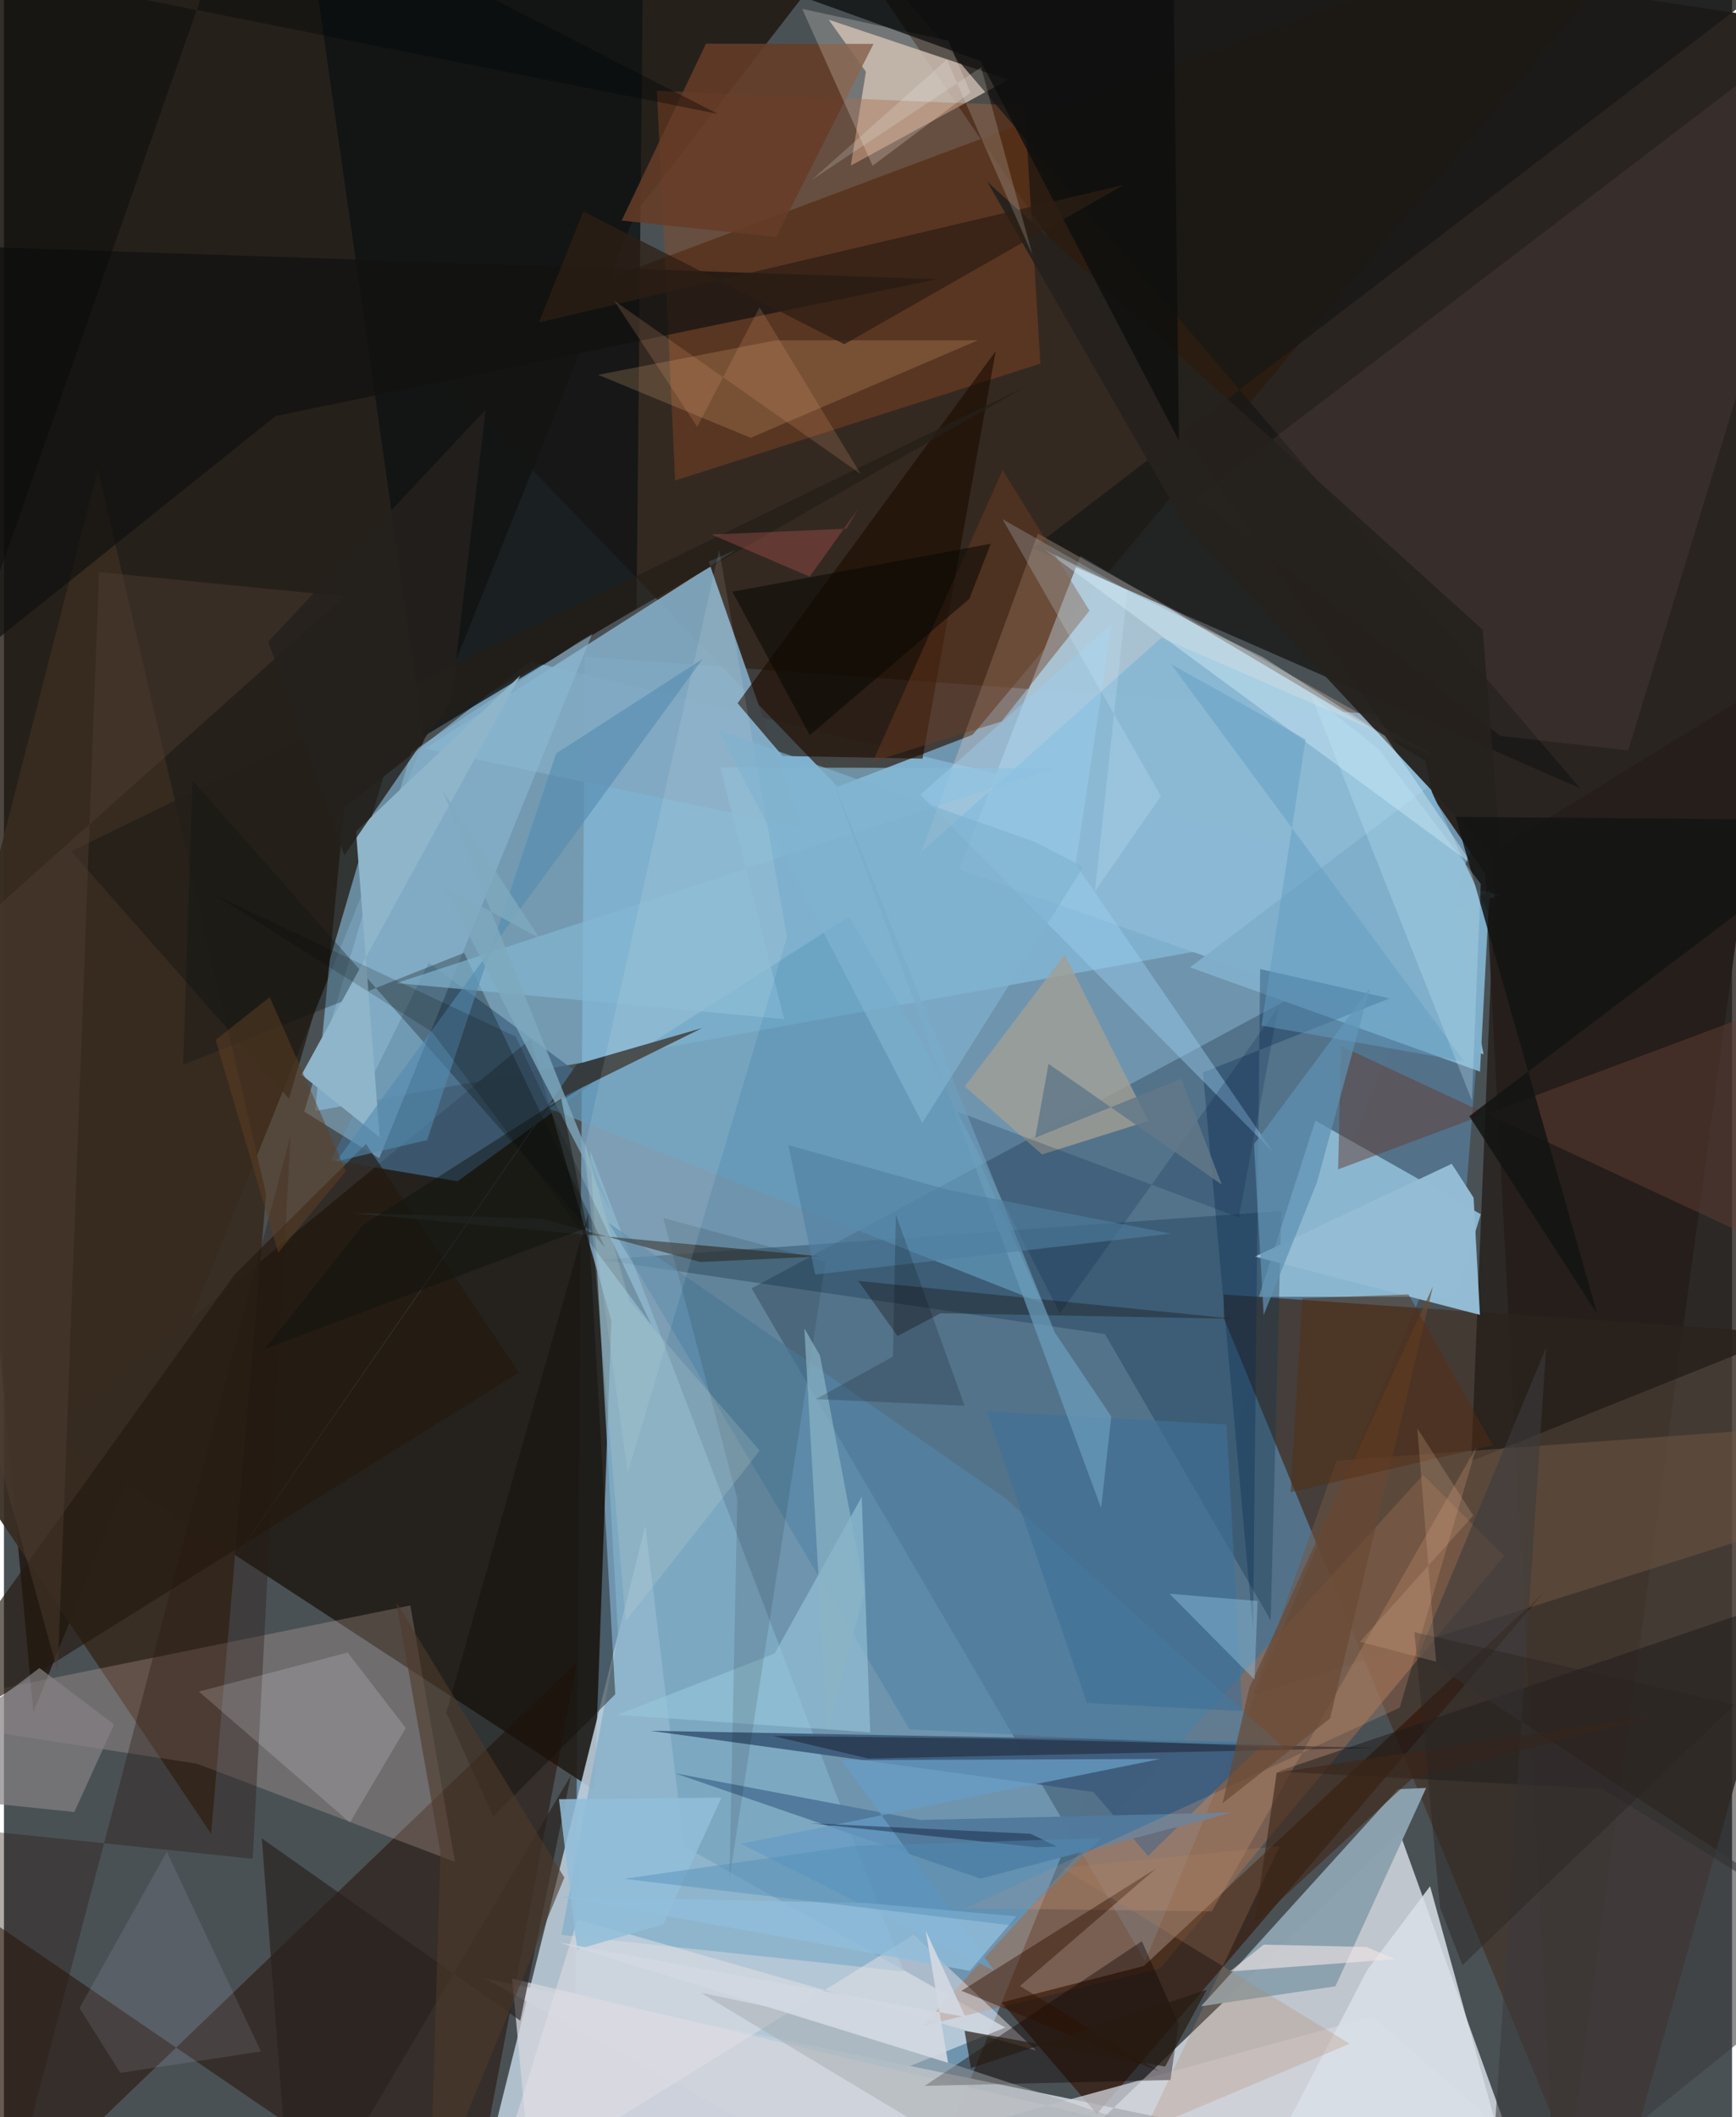<svg xmlns="http://www.w3.org/2000/svg" width="228" height="278" viewBox="0 0 836 1024"><path fill="#4a5155" d="M0 0h836v1024H0z"/><path fill="#76a0bc" fill-opacity=".859" d="M434.795 1086h-159.34l5.616-768.345 453.38 32.978z"/><path fill="#cdd3db" fill-opacity=".898" d="M738.084 1060.9L675.15 886.29 467.824 1086 232.627 956.91z"/><path fill="#1c130b" fill-opacity=".776" d="M14.219 828.172l291.541-725.49L433.14-62-62 1.562z"/><path fill="#2a2421" d="M898 15.31L751.674 1086l-35.09-663.511L383.774-62z"/><path fill="#87bddc" fill-opacity=".675" d="M254.493 319.96l470.548 113.31-574.47 104.083 14.095-146.813z"/><path fill="#211d17" fill-opacity=".89" d="M293.851 638.583l-39.177-135.96L22.613 693.744l263.048 172.044z"/><path fill="#2c190b" fill-opacity=".698" d="M468.648 355.343l-65.36 25.157-203.35-211.093L817.28-62z"/><path fill="#53728b" fill-opacity=".988" d="M361.703 623.134l190.368 325.449 155.544-375.665 11.363-142.271z"/><path fill="#bccedc" fill-opacity=".882" d="M223.379 1086l261.029-105.357-155.465-87.722-18.67-155.251z"/><path fill="#8cb9d5" fill-opacity=".98" d="M715.794 509.946l-28.062-141.912-166.934-99.26-58.768 151.763z"/><path fill="#44372f" fill-opacity=".875" d="M898 647.354L590.047 626.1l.132 11.534L774.554 1086z"/><path fill="#8db8d2" fill-opacity=".965" d="M702.18 627.204l12.269-39.924-80.025-45.243-27.33 85.198z"/><path fill="#241005" fill-opacity=".533" d="M-62 891.034L223.233 1086l54.042-282.151L1.98 1068.517z"/><path fill="#c2b0a3" fill-opacity=".831" d="M485.725 38.555L398.984 9.517l18.008 25.171-7.309 45.415z"/><path fill="#81a9c2" fill-opacity=".929" d="M203.545 362.078l150.924-96.329-13.53 5.85 44.834 128.542z"/><path fill="#0e1213" fill-opacity=".792" d="M309.6-62l-3.594 356.29-102.997 61.87L143.34-62z"/><path fill="#382c21" fill-opacity=".933" d="M100.206 886.877L126.82 577.51 45.498 227.039-62 645.539z"/><path fill="#9b6a4f" fill-opacity=".576" d="M559.202 952.113L444.52 979.815l241.967-266.393 39.358 39.119z"/><path fill="#fbdbcf" fill-opacity=".208" d="M196.605 776.502l21.554 124.013L93.423 853.07-62 828.995z"/><path fill="#914b24" fill-opacity=".404" d="M324.72 232.385L315.889 43.94l177.868 7.168 7.633 124.75z"/><path fill="#191816" fill-opacity=".792" d="M898-41.373L497.676 265.128 762.6 381.325 383.583-62z"/><path fill="#416683" fill-opacity=".769" d="M158.284 561.054l61.171 10.281 65.098-47.268-79.037-58.397z"/><path fill="#321300" fill-opacity=".616" d="M528.702 1022.47l-46.082-53.955 68.841-17.645 194.116-181.267z"/><path fill="#8ba1af" fill-opacity=".984" d="M688 864.777l-13.618.572-95.22 105.003 64.95-9.644z"/><path fill="#163550" fill-opacity=".361" d="M617.962 585.724l-329.501 23.58 244.182 35.959 80.163 138.414z"/><path fill="#82afc9" fill-opacity=".737" d="M283.606 556.462l151.697 397.056L269.7 935.82l27.342-145.638z"/><path fill="#3f5e7e" fill-opacity=".969" d="M609.78 842.651l-296.898-5.528 214.198 29.61 26.386 30.928z"/><path fill="#ffe1ce" fill-opacity=".255" d="M500.171 258.082l-56.297 153.875 116.12-103.555 136.218 59.317z"/><path fill="#1d0c00" fill-opacity=".631" d="M444.368 366.92l-67.685-1.278-21.787-25.52L479.78 169.83z"/><path fill="#241e18" fill-opacity=".792" d="M898 302.77l-7.736 331.448-180.444 72.468 11.964-295.43z"/><path fill="#8ebbd4" fill-opacity=".537" d="M284.746 306.145l-87.734 57.661-51.754 173.845 36.299 22.555z"/><path fill="#d3d5dc" fill-opacity=".757" d="M245.842 956.997L257.889 1086l404.25-110.693L789.066 1086z"/><path fill="#241f19" fill-opacity=".792" d="M187.488 362.415L137.88 531.351 32.529 411.723l461.224-224.52z"/><path fill="#ffc8c5" fill-opacity=".063" d="M785.764 362.91L898-4.298 576.548 240.848 723.933 355.95z"/><path fill="#121210" fill-opacity=".706" d="M131.428 201.252l-181.161 145.13L-62 117.652l513.364 17.375z"/><path fill="#a29f95" fill-opacity=".792" d="M502.217 558.371l51.432-16.215-40.488-80.478-48.33 63.787z"/><path fill="#dadfe6" fill-opacity=".859" d="M723.71 1034.587L590.178 1086l69.353-133.243 30.382-40.449z"/><path fill="#94bdd5" fill-opacity=".984" d="M700.398 562.9l10.563 16.372 3.078 56.683-108.86-28.19z"/><path fill="#0d1112" fill-opacity=".306" d="M86.673 515.01l4.577-137.52 199.52 225.85-68.18-142.474z"/><path fill="#80afcb" fill-opacity=".976" d="M689.46 380.246L573.81 467.88l140.26 50.421 4.026-76.46z"/><path fill="#613d36" fill-opacity=".498" d="M645.436 565.568l193.823-72.504L898 622.866 646.824 505.9z"/><path fill="#527a9c" fill-opacity=".996" d="M594.128 876.644l-121.677 31.959-147.812-50.94 118.656 22.594z"/><path fill="#fdc18c" fill-opacity=".192" d="M287.39 181.28l73.86 30.466 109.864-47.14-97.784.03z"/><path fill="#639ebf" fill-opacity=".667" d="M502.25 630.239l-238.583-94.077 145.2-92.82 44.515 77.643z"/><path fill="#25211d" fill-opacity=".945" d="M475.685 87.92l95.983 166.68 152.944 164.096-9.263-114.125z"/><path fill="#e4e0e5" fill-opacity=".514" d="M499.33 991.741l-59.214-55.957-204.253 126.713 41.616-134.128z"/><path fill="#28180e" fill-opacity=".357" d="M120.349 899.032l18.29-349.995L-2.8 1086-62 880.012z"/><path fill="#5485a6" fill-opacity=".651" d="M438.14 836.445l181.396 9.096-134.678-120.594L292.707 591.62z"/><path fill="#715643" fill-opacity=".51" d="M898 687.944v38.825l-293.802 93.147 40.473-113.467z"/><path fill="#1d1a1b" fill-opacity=".506" d="M773.395 865.186L616.33 856.82 898 761.164l-9.2 175.664z"/><path fill="#0f0000" fill-opacity=".392" d="M550.487 938.89l-105.056 69.969 118.908-2.832 3.885-27.148z"/><path fill="#663c27" fill-opacity=".855" d="M339.61 21.125l81.047.111-47.115 93.381-74.725-7.944z"/><path fill="#8eb5ca" d="M170.323 402.131l79.52-75.465-105.864 193.151 37.784 30.277z"/><path fill="#99c7dc" fill-opacity=".592" d="M372.79 799.783l42.173-75.787 4.13 113.896-122.29-8.468z"/><path fill="#e0f7ff" fill-opacity=".361" d="M609.13 317.888l-105.539-51.89 206.796 152.185-42.245-62.26z"/><path fill="#131413" fill-opacity=".855" d="M702.285 395.093l68.483 240.394-61.853-95.648L898 396.765z"/><path fill="#f5f1f5" fill-opacity=".176" d="M166.28 799.275l-72.003 18.876 73.108 63.318 27.024-45.686z"/><path fill="#fff5e7" fill-opacity=".227" d="M420.218 80.18l47.317-35.395-10.666-25.076-70.701-15.426z"/><path fill="#241a0f" fill-opacity=".651" d="M-62 858.011l173.556-241.546 63.596-63.146 74.082 110.555z"/><path fill="#02254f" fill-opacity=".302" d="M670.31 482.875l-90.285 35.836 24.255 269.432 3.432-319.464z"/><path fill="#d8a07a" fill-opacity=".255" d="M584.309 924.495l-119.199-1.55 210.082-97.005 37.273-126.332z"/><path fill="#848183" fill-opacity=".702" d="M53.291 834.05l-36.129-27.303L-62 866.482l96.056 9.92z"/><path fill="#27221f" fill-opacity=".667" d="M124.735 889.139l125.03 88.182 24.524-118.634L139.696 1086z"/><path fill="#12100a" fill-opacity=".427" d="M236.714 878.514l59.015-59.049-13.15-232.386-68.59 241.259z"/><path fill="#6e3c21" fill-opacity=".435" d="M525.147 295.334L482.61 348.94l-62.234 19.36 62.75-140.95z"/><path fill="#070d00" fill-opacity=".114" d="M354.798 724.837L318.92 589.051l78.546 21.19-46.497 298.3z"/><path fill="#83b7d3" fill-opacity=".655" d="M346.557 371.17l30.887 121.706-187.632-17.383 317.423-103.864z"/><path fill="#b7b9c8" fill-opacity=".145" d="M36.555 971.214l42.228-75.59 45.548 96.593-68.01 10.343z"/><path fill="#679cc4" fill-opacity=".776" d="M405.167 851.315l73.953 101.878-122.605-61.436 202.91-41.008z"/><path fill="#533f32" fill-opacity=".42" d="M26.033 808.713l19.965-531.995 118.86 11.742L-62 490.983z"/><path fill="#0c0e0e" fill-opacity=".757" d="M472.461 29.523l95.956 183.531L565.148-62H218.813z"/><path fill="#9cd0f0" fill-opacity=".424" d="M518.468 418.055l95.336 139.005L443.4 384.372l92.633-82.764z"/><path fill="#2d1e14" fill-opacity=".733" d="M258.806 155.953L541.662 89.47l-135.11 77.012L280.298 102.3z"/><path fill="#3c3c3d" fill-opacity=".58" d="M717.511 1086L898 940.444 684.431 800.09l61.608-148.243z"/><path fill="#001d42" fill-opacity=".204" d="M616.628 486.882l-105.8 148.36-49.66-97.603 136.226 51.21z"/><path fill="#2d0f01" fill-opacity=".427" d="M491.502 960.56l65.688-56.709-93.977 59.034 95.892 39.132z"/><path fill="#363c3e" d="M337.752 497.229l-60.704 17.574L95.754 776.925l168.924-243.522z"/><path fill="#030008" fill-opacity=".337" d="M418.159 850.528l-46.223-10.922 108.081 1.35 183.422 4.446z"/><path fill="#af8461" fill-opacity=".251" d="M511.893 903.454l139.099 85.05-99.063 41.727 65.29-137.397z"/><path fill="#010503" fill-opacity=".357" d="M116.698-62L345.373 55.094-62-26.05v473.773z"/><path fill="#6091b3" fill-opacity=".71" d="M609.403 636.02l25.812-64.181 25.587-93.879-56.05 75.453z"/><path fill="#3f2719" fill-opacity=".631" d="M615.735 857.358l188.7-28.55-123.447 31.624-76.086 70.19z"/><path fill="#181516" fill-opacity=".365" d="M432.302 646.197l20.799-11.026 141.747 2.67-181.564-18.31z"/><path fill="#a3aaad" fill-opacity=".471" d="M383.89 973.61l277.123 91.11-202.838-28.034-121.03-72.848z"/><path fill="#f0e5e5" fill-opacity=".608" d="M593.1 953.524l80.092-5.941-14.018-5.89-49.757-1.139z"/><path fill="#2e3332" fill-opacity=".694" d="M260.09 589.47l-92.085-2.793 227.297 21-58.5 2.707z"/><path fill="#90bedc" fill-opacity=".796" d="M268.663 917.356l198.575 35.873 22.557-26.369-72.753-6.442z"/><path fill="#6a4832" fill-opacity=".667" d="M691.303 622.181l-49.769 208.967-51.995 41.006 12.956-55.93z"/><path fill="#fffffb" fill-opacity=".098" d="M345.992 266.04l32.8 187.29-77.038 259.19-21.405-154.599z"/><path fill="#3f7098" fill-opacity=".624" d="M523.882 823.644l-48.423-141.028 115.973 6.347 7.67 138.654z"/><path fill="#4e392b" fill-opacity=".596" d="M189.858 775.078l21.291 120.55-5.16 170.635 65.11-158.156z"/><path fill="#548ab0" fill-opacity=".592" d="M267.154 364.436l70.9-45.795L160.72 561.745l43.99-10.346z"/><path fill="#604024" fill-opacity=".498" d="M128.602 482.222l36.824 84.246-32.737 39.425-30.256-102.947z"/><path fill="#98cdec" fill-opacity=".388" d="M563.898 770.865l33.965 34.32 7.139 7.176 1.474-38.003z"/><path fill="#639dc3" fill-opacity=".49" d="M706.498 513.426l-141.939-192.27 65.147 36.467-21.364 138.4z"/><path fill="#0a0804" fill-opacity=".561" d="M352.384 286.197l37.456 69.38L467 289.663l10.391-26.684z"/><path fill="#6c9dbb" fill-opacity=".698" d="M535.7 685.068l-4.941 44.268L400.107 375.3 508.34 644.422z"/><path fill="#271b11" fill-opacity=".682" d="M467.766 1000.279l114.097-37.91-20.131 37.155-97.006-17.287z"/><path fill="#e4a172" fill-opacity=".196" d="M414.433 229.229l-48.9-80.588-30.164 57.792-40.122-60.961z"/><path fill="#c8ecfd" fill-opacity=".263" d="M710.12 532.169l-77.815-195.924 32.827 26.147 49.306 65.145z"/><path fill="#542e11" fill-opacity=".475" d="M622.43 721.753l5.737-93.775 51.31-1.928 40.831 72.964z"/><path fill="#507fa0" fill-opacity=".592" d="M456.31 575.402l108.282 21.294-172.114 19.747-13.047-62.662z"/><path fill="#91beda" fill-opacity=".859" d="M347.115 869.443l-78.606.786 8.772 72.688 41.81-12.249z"/><path fill="#be5957" fill-opacity=".337" d="M407.508 255.73l5.578-9.4-23.297 32.593-47.48-20.404z"/><path fill="#010003" fill-opacity=".169" d="M247.65 501.465l65.505 139.19L207.137 499.12l-104.17-65.737z"/><path fill="#8cb4c5" fill-opacity=".682" d="M387.19 642.434l11.118 194.648 18.18-67.45-21.75-114.05z"/><path fill="#d2ebff" fill-opacity=".212" d="M559.677 384.987l-76.615-133.883 60.441 34.317-15.68 145.549z"/><path fill="#7ea9be" fill-opacity=".792" d="M294.317 587.403l-82.07-205.006 46.899 71.429-46.437-25.332z"/><path fill="#0c100c" fill-opacity=".439" d="M269.577 531.314l12.433 62.445-155.82 58.737 47.539-60.049z"/><path fill="#24211d" fill-opacity=".812" d="M127.84 310.327l36.821 103.379 51.804-75.325 16.59-140.31z"/><path fill="#7fb3d0" fill-opacity=".659" d="M522.133 419.32l-77.869 123.85-98.633-190.026 153.004 54.038z"/><path fill="#d2d8e1" fill-opacity=".929" d="M456.742 997.715l-187.738-58.12 196.08 35.938-19.167-41.757z"/><path fill="#0b1531" fill-opacity=".412" d="M499.613 893.46l9.697-.371-12.714-6.146-106.75-5.113z"/><path fill="#518db7" fill-opacity=".427" d="M299.914 908.702l187.729 22.552 43.397-42.273-119.782 3.825z"/><path fill="#fcfffb" fill-opacity=".176" d="M472.716 32.579l24.849 90.724-41.462-94.485-65.402 58.264z"/><path fill="#c5dbce" fill-opacity=".204" d="M280.75 551.28l21.766 77.818 63.111 72.5-64.86 82.555z"/><path fill="#2a2522" fill-opacity=".455" d="M682.353 789.448l12.35 133.07 10.865 27.963 131.695-125.992z"/><path fill="#cda585" fill-opacity=".263" d="M710.792 733.037l-54.826 61.047 36.844 9.602-9.076-112.868z"/><path fill="#627988" fill-opacity=".831" d="M569.574 521.795l19.556 51.139-83.79-58.384-6.432 35.713z"/><path fill="#00030a" fill-opacity=".176" d="M464.74 679.916l-33.28-92.484-1.383 68.68-37.243 20.573z"/></svg>